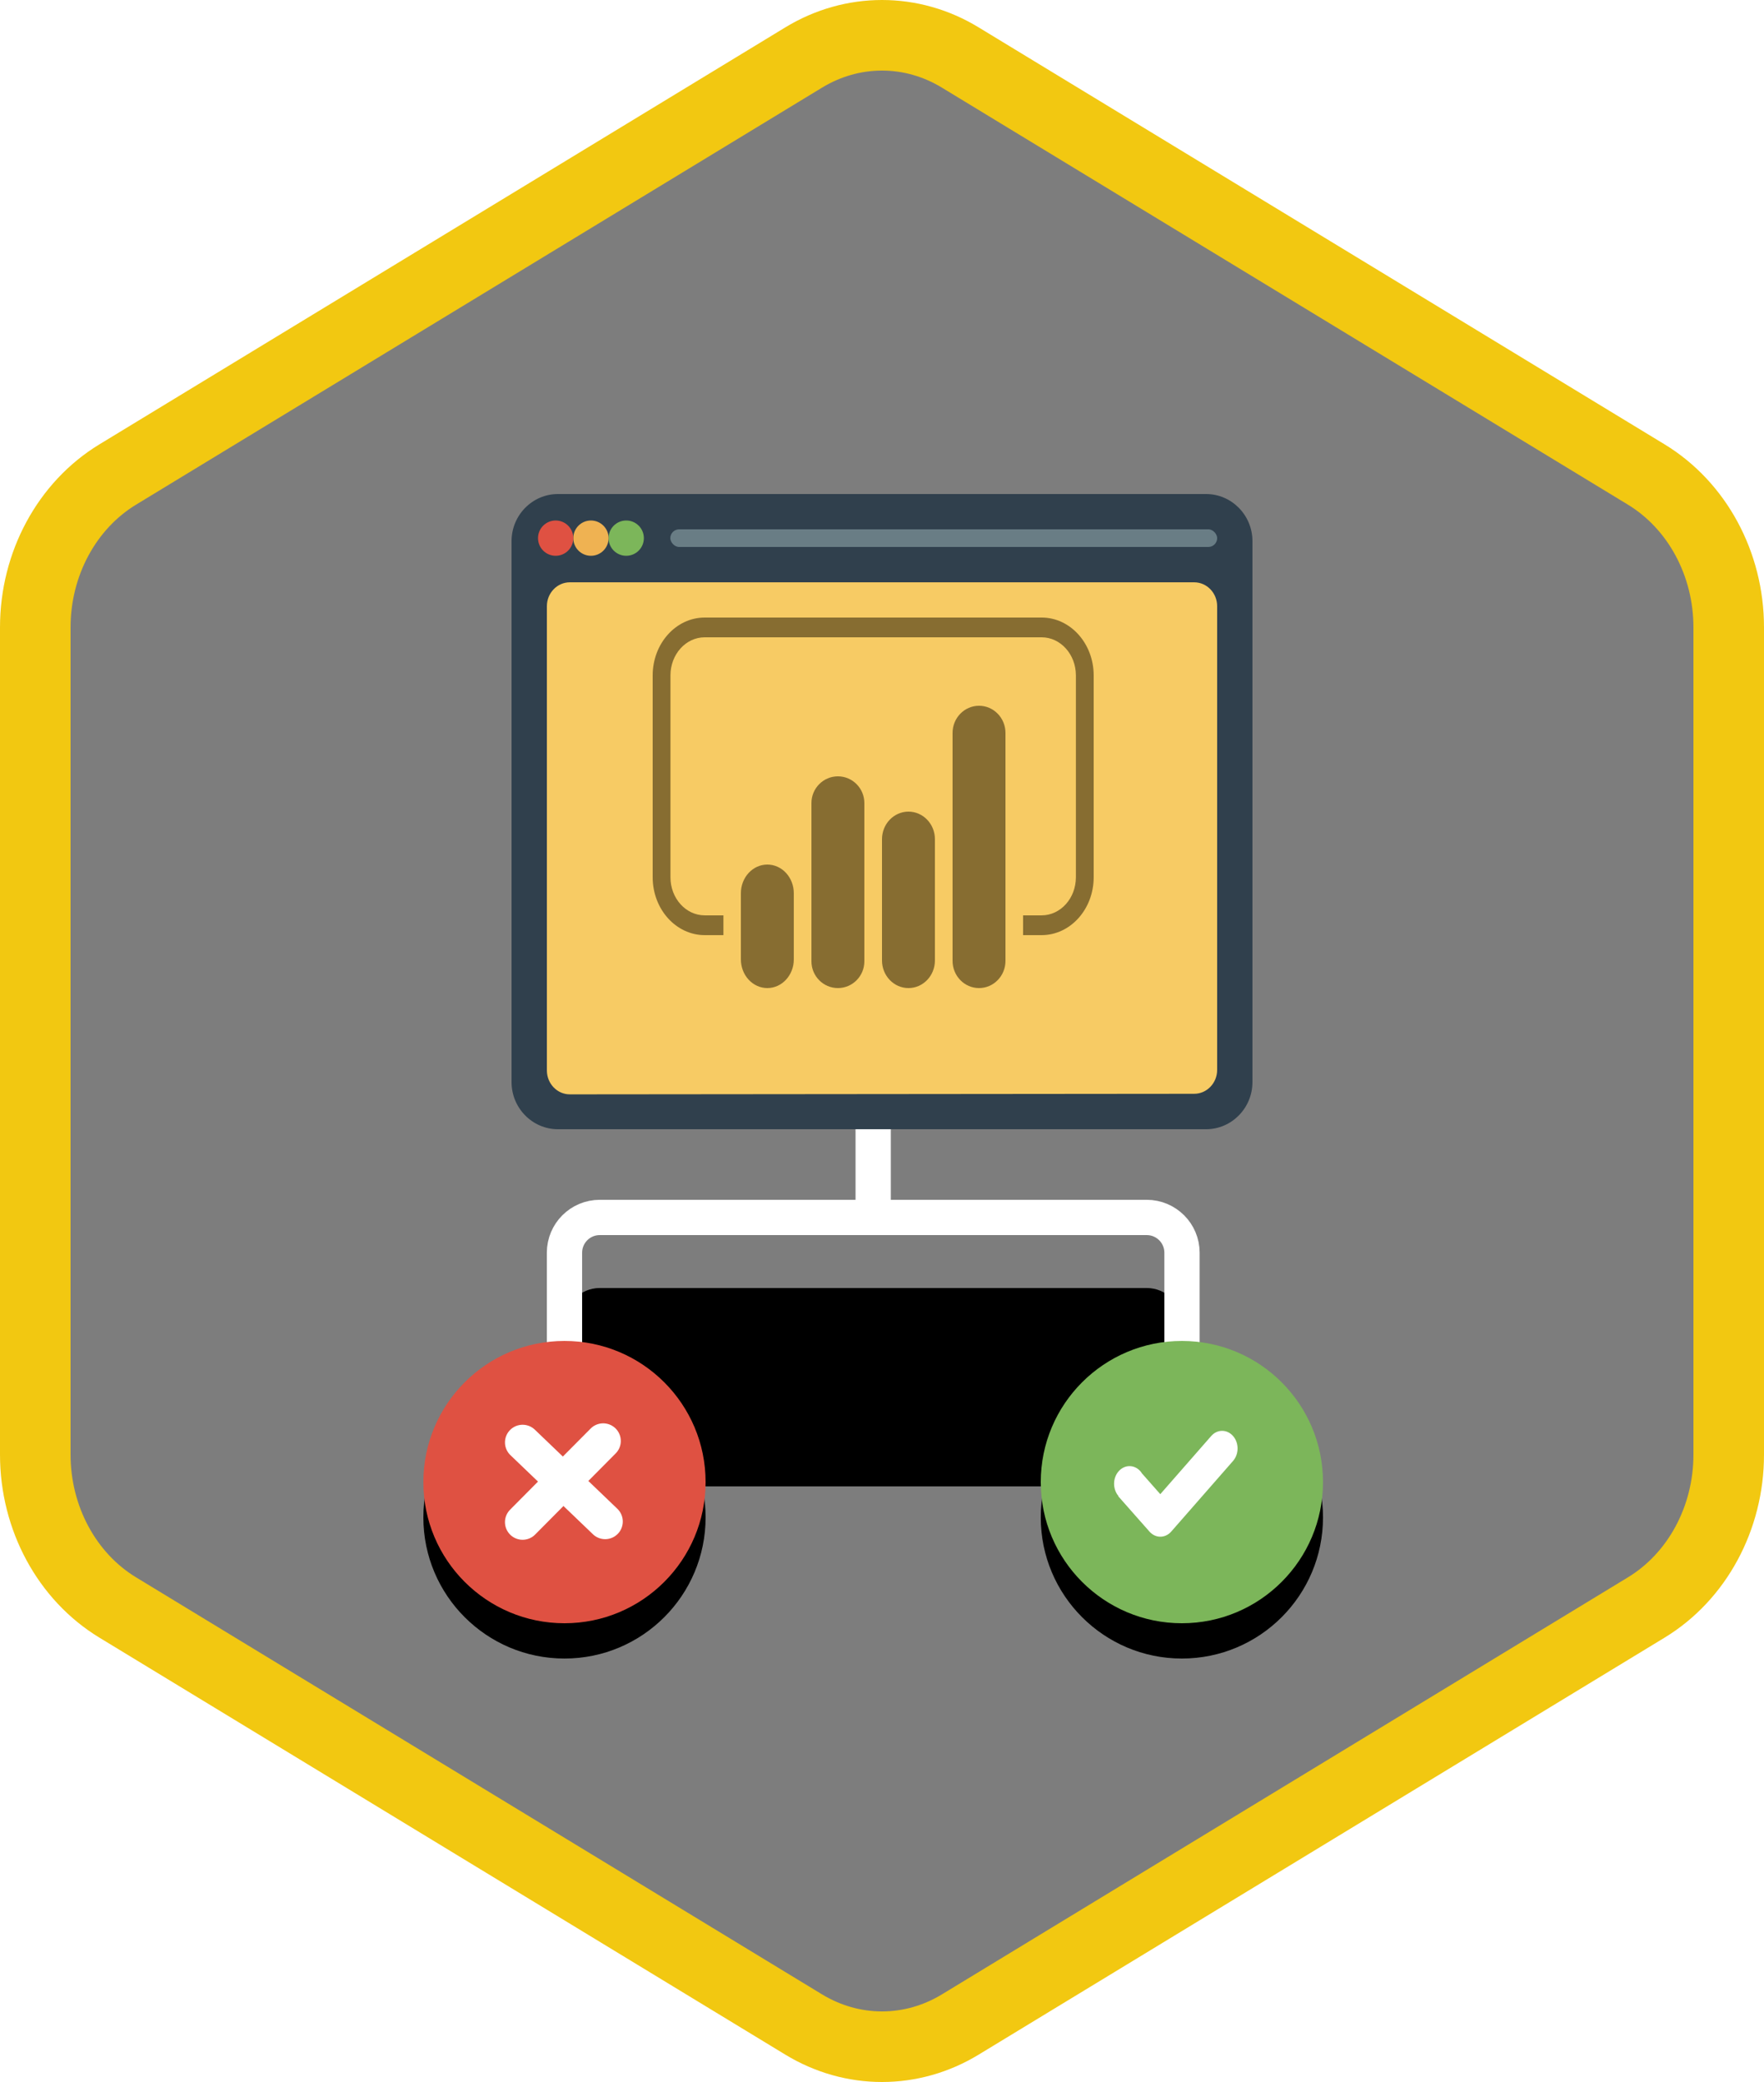 <?xml version="1.0" encoding="UTF-8"?>
<svg width="100px" height="118px" viewBox="0 0 100 118" version="1.1" xmlns="http://www.w3.org/2000/svg" xmlns:xlink="http://www.w3.org/1999/xlink">
    <!-- Generator: Sketch 52.5 (67469) - http://www.bohemiancoding.com/sketch -->
    <title>Get started with Power BI to make business decisions/get-started-with-power-bi-to-make-business-decisions</title>
    <desc>Created with Sketch.</desc>
    <defs>
        <path d="M42.742,1.497 C44.374,0.499 46.187,0 48,0 C49.813,0 51.627,0.499 53.256,1.497 L90.591,24.332 C93.933,26.377 96,30.203 96,34.353 L96,79.647 C96,83.795 93.933,87.624 90.591,89.668 L53.256,112.505 C51.627,113.501 49.813,114 48,114 C46.187,114 44.374,113.501 42.742,112.505 L5.409,89.668 C2.066,87.624 0,83.795 0,79.647 L0,34.353 C0,30.203 2.066,26.377 5.409,24.332 L42.742,1.497 Z" id="path-1"></path>
        <path d="M-1.0658141e-14,19.242 L-1.0658141e-14,10 C-1.07934118e-14,8.895 0.895,8 2,8 L33.007,8 C34.111,8 35.007,8.895 35.007,10 L35.007,19.242" id="path-3"></path>
        <filter x="-5.7%" y="-17.8%" width="111.4%" height="153.4%" filterUnits="objectBoundingBox" id="filter-4">
            <feMorphology radius="1" operator="dilate" in="SourceAlpha" result="shadowSpreadOuter1"></feMorphology>
            <feOffset dx="0" dy="2" in="shadowSpreadOuter1" result="shadowOffsetOuter1"></feOffset>
            <feMorphology radius="1" operator="erode" in="SourceAlpha" result="shadowInner"></feMorphology>
            <feOffset dx="0" dy="2" in="shadowInner" result="shadowInner"></feOffset>
            <feComposite in="shadowOffsetOuter1" in2="shadowInner" operator="out" result="shadowOffsetOuter1"></feComposite>
            <feColorMatrix values="0 0 0 0 0   0 0 0 0 0   0 0 0 0 0  0 0 0 0.1 0" type="matrix" in="shadowOffsetOuter1"></feColorMatrix>
        </filter>
        <path d="M8,16 C3.582,16 0,12.418 0,8 C0,3.582 3.582,0 8,0 C12.418,0 16,3.582 16,8 C16,12.418 12.418,16 8,16 Z" id="path-5"></path>
        <filter x="-6.2%" y="-6.2%" width="112.5%" height="125.0%" filterUnits="objectBoundingBox" id="filter-6">
            <feOffset dx="0" dy="2" in="SourceAlpha" result="shadowOffsetOuter1"></feOffset>
            <feColorMatrix values="0 0 0 0 0   0 0 0 0 0   0 0 0 0 0  0 0 0 0.1 0" type="matrix" in="shadowOffsetOuter1"></feColorMatrix>
        </filter>
        <path d="M8,16 C3.582,16 0,12.418 0,8 C0,3.582 3.582,0 8,0 C12.418,0 16,3.582 16,8 C16,12.418 12.418,16 8,16 Z" id="path-7"></path>
        <filter x="-6.2%" y="-6.2%" width="112.5%" height="125.0%" filterUnits="objectBoundingBox" id="filter-8">
            <feOffset dx="0" dy="2" in="SourceAlpha" result="shadowOffsetOuter1"></feOffset>
            <feColorMatrix values="0 0 0 0 0   0 0 0 0 0   0 0 0 0 0  0 0 0 0.1 0" type="matrix" in="shadowOffsetOuter1"></feColorMatrix>
        </filter>
        <filter x="-9.5%" y="-11.1%" width="119.0%" height="122.2%" filterUnits="objectBoundingBox" id="filter-9">
            <feOffset dx="0" dy="2" in="SourceAlpha" result="shadowOffsetOuter1"></feOffset>
            <feColorMatrix values="0 0 0 0 0   0 0 0 0 0   0 0 0 0 0  0 0 0 0.101 0" type="matrix" in="shadowOffsetOuter1" result="shadowMatrixOuter1"></feColorMatrix>
            <feMerge>
                <feMergeNode in="shadowMatrixOuter1"></feMergeNode>
                <feMergeNode in="SourceGraphic"></feMergeNode>
            </feMerge>
        </filter>
    </defs>
    <g id="Badges" stroke="none" stroke-width="1" fill="none" fill-rule="evenodd">
        <g id="Get-started-with-Power-BI-to-make-business-decisions" transform="translate(-51, -50)">
            <g id="Get-started-with-Power-BI-to-make-business-decisions/get-started-with-power-bi-to-make-business-decisions" transform="translate(51, 50)">
                <g id="Mask" transform="translate(2, 2)">
                    <mask id="mask-2" fill="white">
                        <use xlink:href="#path-1"></use>
                    </mask>
                    <use id="Trophy-1" fill="#7D7D7D" xlink:href="#path-1"></use>
                    <g id="Lines" mask="url(#mask-2)" fill-rule="nonzero">
                        <g transform="translate(30, 59)">
                            <path d="M17.5,0 L17.5,7.788" id="Path-2" stroke="#FFFFFF" stroke-width="2"></path>
                            <g id="Path-3" stroke="none">
                                <use fill="black" fill-opacity="1" filter="url(#filter-4)" xlink:href="#path-3"></use>
                                <use stroke="#FFFFFF" stroke-width="2" xlink:href="#path-3"></use>
                            </g>
                        </g>
                    </g>
                    <g id="Yes" mask="url(#mask-2)">
                        <g transform="translate(57, 74)">
                            <g id="Fill-25" fill="none">
                                <use fill="black" fill-opacity="1" filter="url(#filter-6)" xlink:href="#path-5"></use>
                                <use fill="#7CB65A" fill-rule="evenodd" xlink:href="#path-5"></use>
                            </g>
                            <path d="M9.662,5.388 L6.776,8.684 L5.734,7.504 C5.709,7.464 5.683,7.424 5.651,7.388 C5.309,6.997 4.755,6.997 4.413,7.388 C4.074,7.773 4.072,8.398 4.404,8.79 L4.393,8.802 L6.16,10.802 C6.502,11.192 7.056,11.192 7.398,10.802 L10.898,6.804 C11.243,6.411 11.243,5.777 10.901,5.388 C10.559,4.997 10.004,4.997 9.662,5.388 Z" id="Fill-26" fill="#FFFFFF" fill-rule="evenodd"></path>
                        </g>
                    </g>
                    <g id="No" mask="url(#mask-2)">
                        <g transform="translate(22, 74)">
                            <g id="Group-56" stroke="none" stroke-width="1" fill-rule="evenodd">
                                <g id="Fill-25">
                                    <use fill="black" fill-opacity="1" filter="url(#filter-8)" xlink:href="#path-7"></use>
                                    <use fill="#DF5142" fill-rule="evenodd" xlink:href="#path-7"></use>
                                </g>
                            </g>
                            <path d="M5.666,5.709 L10.266,10.275" id="Path-5" stroke="#FFFFFF" stroke-width="2" stroke-linecap="round" fill-rule="nonzero" transform="translate(7.966, 7.992) rotate(-1) translate(-7.966, -7.992) "></path>
                            <path d="M5.61,5.685 L10.21,10.252" id="Path-5" stroke="#FFFFFF" stroke-width="2" stroke-linecap="round" fill-rule="nonzero" transform="translate(7.91, 7.969) rotate(-90) translate(-7.91, -7.969) "></path>
                        </g>
                    </g>
                    <g id="Computer" filter="url(#filter-9)" mask="url(#mask-2)">
                        <g transform="translate(27, 24)">
                            <path d="M2.625,36 C1.181,36 -1.42108547e-14,34.8 -1.42108547e-14,33.333 L-1.42108547e-14,2.667 C-1.42108547e-14,1.2 1.181,9.23705556e-14 2.625,9.23705556e-14 L39.375,9.23705556e-14 C40.819,9.23705556e-14 42,1.2 42,2.667 L42,33.333 C42,34.8 40.819,36 39.375,36 L2.625,36" id="Fill-1456" fill="#30404D" fill-rule="evenodd"></path>
                            <path d="M2.003,32.673 L2.003,6.353 C2.003,5.61 2.587,5.003 3.302,5.003 L38.699,5.003 C39.414,5.003 39.999,5.61 39.999,6.353 L39.999,32.642 C39.999,33.385 39.414,33.992 38.699,33.992 L3.302,34.024 C2.587,34.024 2.003,33.416 2.003,32.673 Z" id="Fill-1457" fill="#F7CB64" fill-rule="evenodd"></path>
                            <circle id="Oval" fill="#7CB65A" fill-rule="nonzero" cx="6.5" cy="2.5" r="1"></circle>
                            <circle id="Oval" fill="#EFB252" fill-rule="nonzero" cx="4.5" cy="2.5" r="1"></circle>
                            <circle id="Oval" fill="#DF5142" fill-rule="nonzero" cx="2.5" cy="2.5" r="1"></circle>
                            <rect id="Rectangle" fill="#697D85" fill-rule="nonzero" x="9" y="2" width="31" height="1" rx="0.5"></rect>
                        </g>
                    </g>
                    <g id="Power-BI-Logo" mask="url(#mask-2)" fill="#876D31" fill-rule="nonzero">
                        <g transform="translate(35, 33)" id="Shape">
                            <path d="M20.997,17.999 L20.997,16.879 L22.051,16.879 C23.122,16.877 23.99,15.913 23.992,14.722 L23.992,3.277 C23.99,2.086 23.122,1.122 22.051,1.12 L2.948,1.12 C1.877,1.122 1.009,2.086 1.008,3.277 L1.008,14.723 C1.009,15.913 1.877,16.878 2.948,16.879 L4.01,16.879 L4.01,18 L2.948,18 C1.321,17.998 0.002,16.532 1.77635684e-15,14.723 L1.77635684e-15,3.277 C0.002,1.468 1.321,0.002 2.949,0 L22.051,0 C23.679,0.002 24.998,1.468 25,3.277 L25,14.723 C24.998,16.532 23.679,17.998 22.051,18 L20.997,17.999 Z"></path>
                            <path d="M6.5,14 C6.898,14 7.28,14.171 7.561,14.476 C7.842,14.781 8,15.194 8,15.626 L8,19.374 C8,20.272 7.328,21 6.5,21 C6.102,21 5.721,20.829 5.439,20.524 C5.158,20.219 5,19.806 5,19.374 L5,15.626 C5,14.728 5.672,14 6.5,14 L6.5,14 Z"></path>
                            <path d="M10.5,21 C9.672,21 9,20.321 9,19.484 L9,10.516 C9,9.679 9.672,9 10.5,9 C11.328,9 12,9.679 12,10.516 L12,19.484 C12,20.321 11.329,21 10.5,21"></path>
                            <path d="M18.5,21 C17.672,21 17,20.31 17,19.458 L17,6.541 C17,5.69 17.672,5 18.5,5 C19.328,5 20,5.69 20,6.541 L20,19.458 C20,20.31 19.329,21 18.5,21"></path>
                            <path d="M14.5,21 C13.672,21 13,20.3 13,19.436 L13,12.563 C13,11.7 13.672,11 14.5,11 C15.328,11 16,11.7 16,12.563 L16,19.436 C16,20.3 15.329,21 14.5,21"></path>
                        </g>
                    </g>
                </g>
                <g id="Power-BI-Hex-Border" stroke="#F2C811" stroke-width="4">
                    <path d="M45.562,3.258 L6.673,26.894 C3.797,28.643 2,31.951 2,35.558 L2,82.442 C2,86.049 3.798,89.359 6.673,91.106 L45.561,114.742 C46.929,115.572 48.455,116 50,116 C51.546,116 53.072,115.572 54.436,114.743 L93.327,91.106 C96.202,89.358 98,86.048 98,82.442 L98,35.558 C98,31.952 96.203,28.644 93.327,26.894 L54.435,3.258 C53.072,2.428 51.546,2 50,2 C48.454,2 46.929,2.428 45.562,3.258 Z M45.562,3.258 C45.562,3.258 45.562,3.258 45.562,3.258 L45.562,3.258 L45.562,3.258 Z" id="Azure-Hex-Border"></path>
                </g>
            </g>
        </g>
    </g>
</svg>